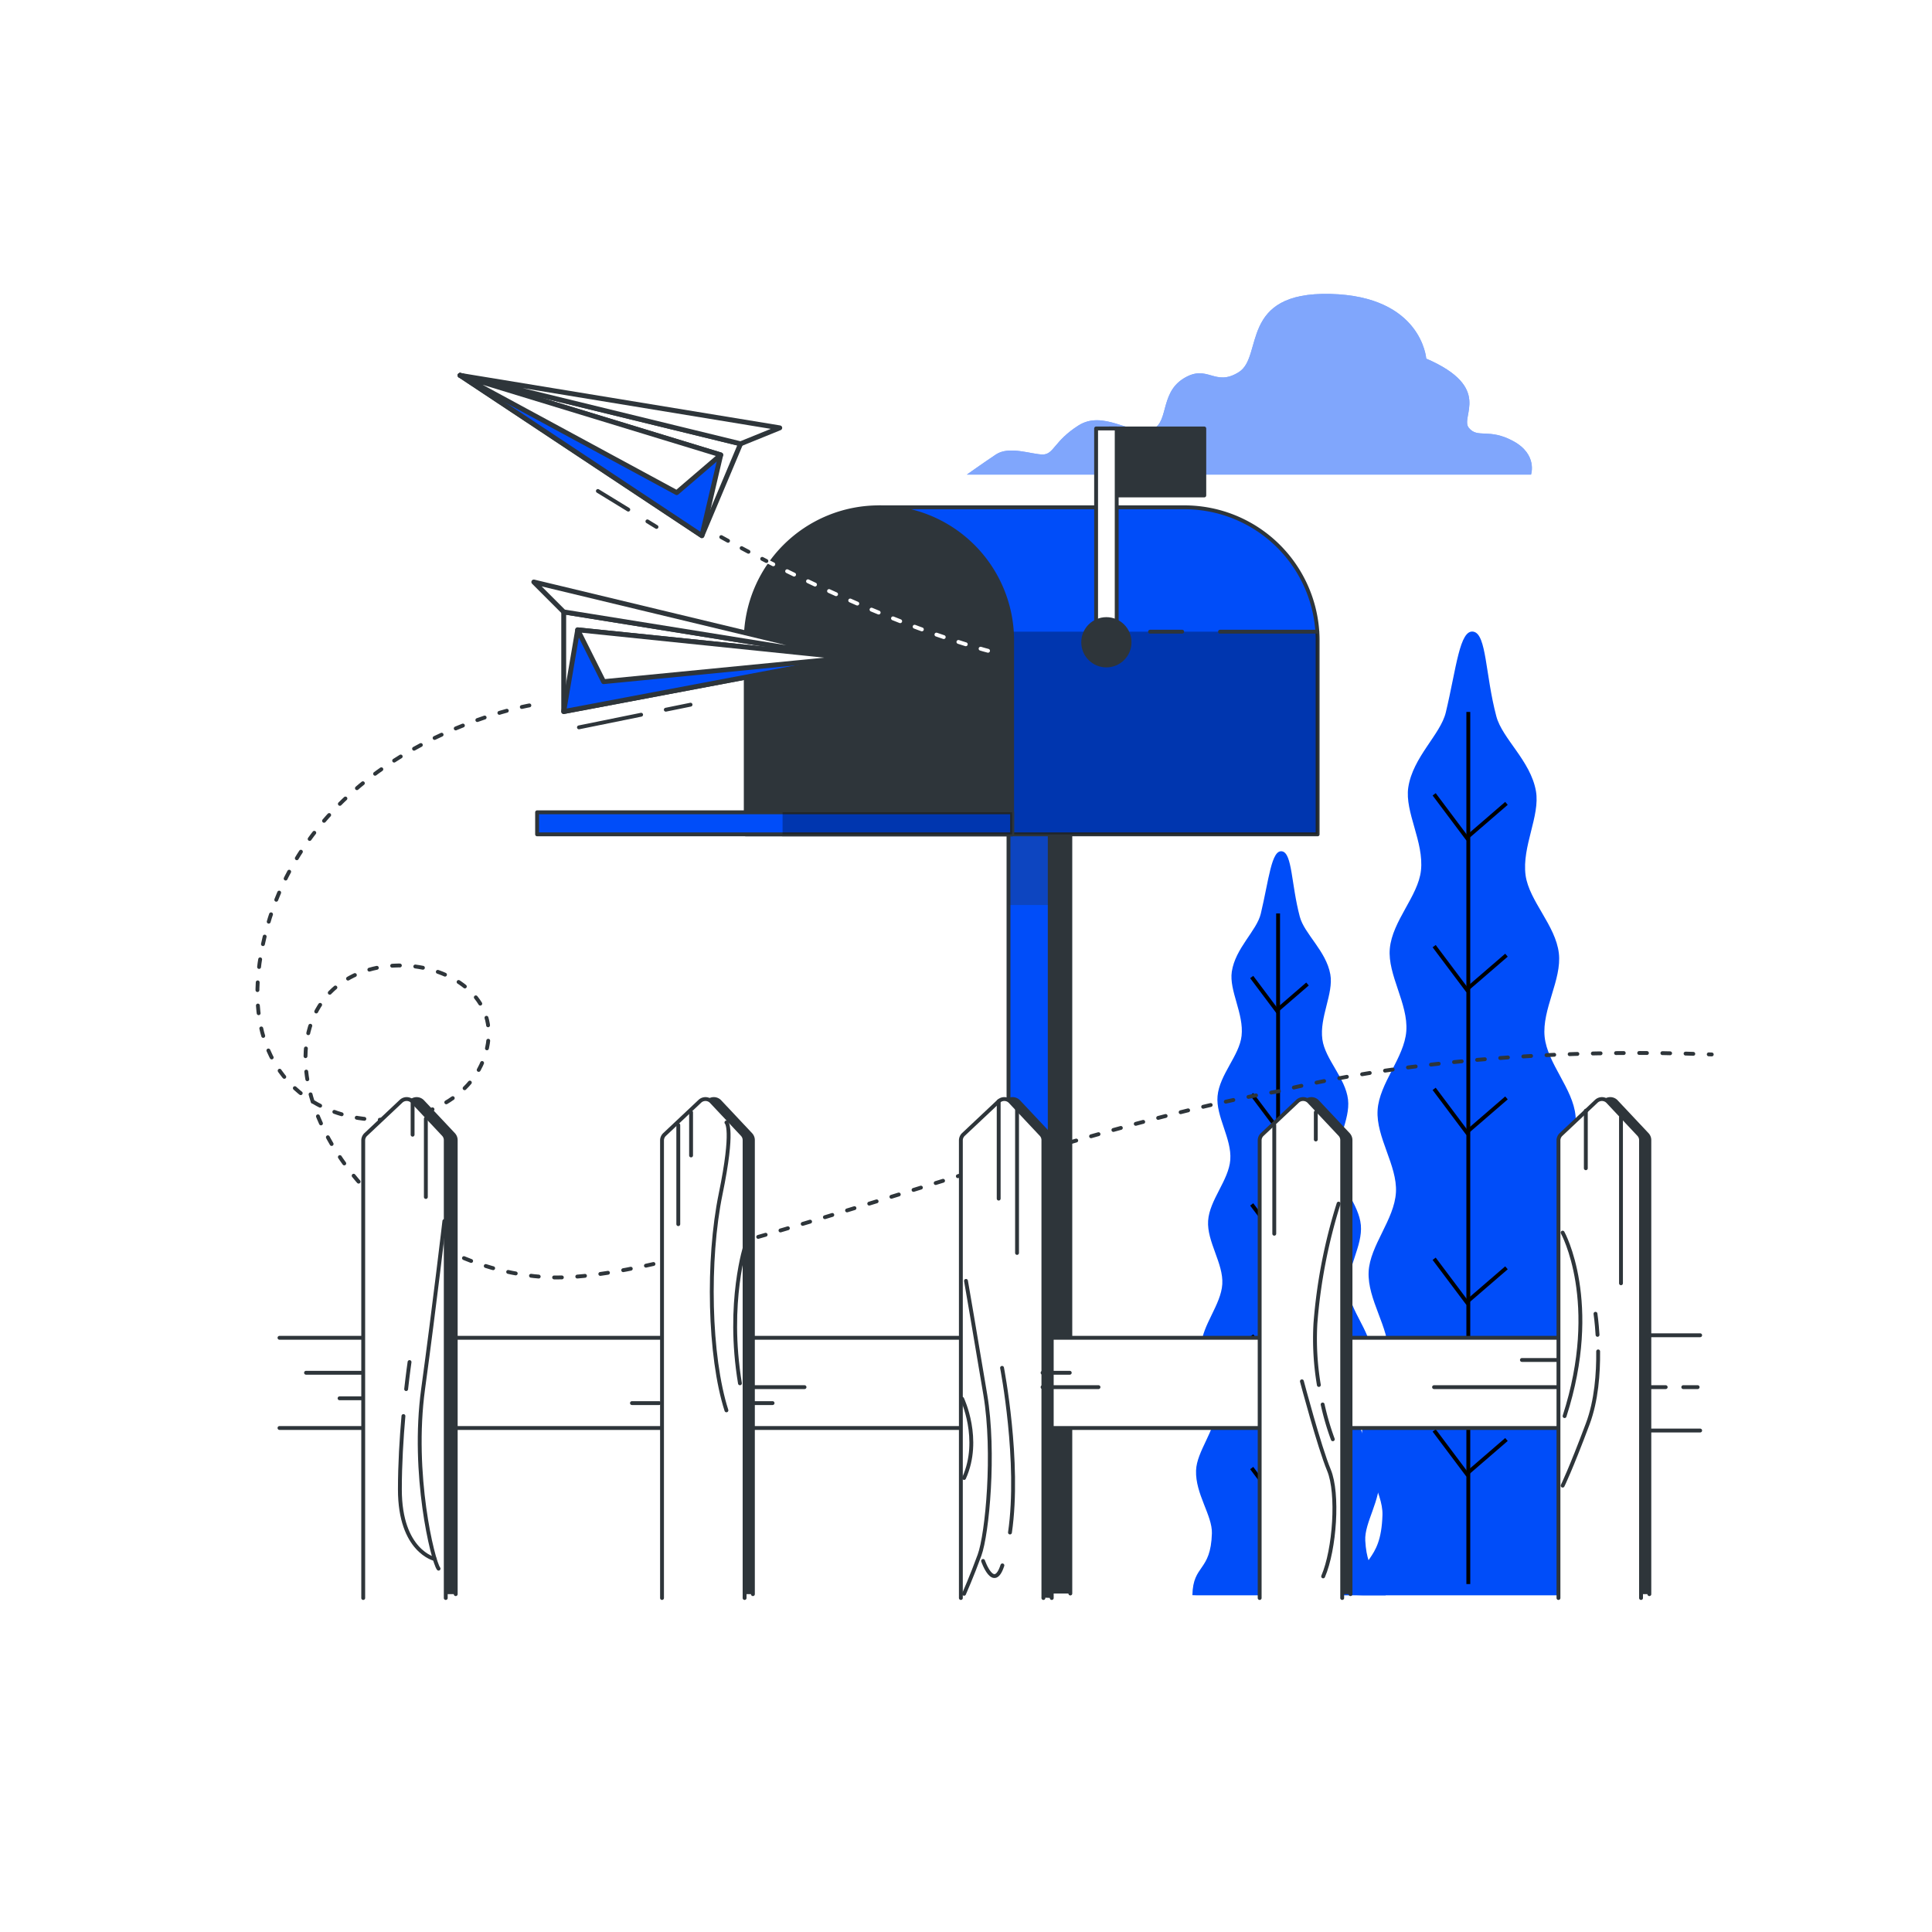 <svg class="animated" id="freepik_stories-mailbox" xmlns="http://www.w3.org/2000/svg" viewBox="0 0 500 500" version="1.1" xmlns:xlink="http://www.w3.org/1999/xlink" xmlns:svgjs="http://svgjs.com/svgjs">
    <style>svg#freepik_stories-mailbox:not(.animated) .animable {opacity: 0;}svg#freepik_stories-mailbox.animated #freepik--background-simple--inject-1--inject-209 {animation: 1s 1 forwards cubic-bezier(.36,-0.01,.5,1.38) zoomOut,1.5s Infinite  linear wind;animation-delay: 0s,1s;}svg#freepik_stories-mailbox.animated #freepik--Clouds--inject-1--inject-209 {animation: 1.5s Infinite  linear shake;animation-delay: 0s;}svg#freepik_stories-mailbox.animated #freepik--paper-planes--inject-1--inject-209 {animation: 1.5s Infinite  linear floating;animation-delay: 0s;}            @keyframes zoomOut {                0% {                    opacity: 0;                    transform: scale(1.5);                }                100% {                    opacity: 1;                    transform: scale(1);                }            }                    @keyframes wind {                0% {                    transform: rotate( 0deg );                }                25% {                    transform: rotate( 1deg );                }                75% {                    transform: rotate( -1deg );                }            }                    @keyframes shake {                10%, 90% {                    transform: translate3d(-1px, 0, 0);                  }                  20%, 80% {                    transform: translate3d(2px, 0, 0);                  }                  30%, 50%, 70% {                    transform: translate3d(-4px, 0, 0);                  }                  40%, 60% {                    transform: translate3d(4px, 0, 0);                  }            }                    @keyframes floating {                0% {                    opacity: 1;                    transform: translateY(0px);                }                50% {                    transform: translateY(-10px);                }                100% {                    opacity: 1;                    transform: translateY(0px);                }            }        .animator-hidden { display: none; }</style> <!--Mailbox-->
    <g id="freepik--background-simple--inject-1--inject-209" class="animable animator-active animator-hidden" style="transform-origin: 253.617px 229.743px;">
        <path d="M378,152.56c-15.56-8.52-31.77-11.94-49.46-9.75-21.79,2.69-39,5.86-59.85-2.26-17.53-6.82-33.54-17-50.26-25.44-34.2-17.35-68.15-22.72-93.79,11.5-13.64,18.21-24,39.12-31.15,61.18-11.56,35.59-21.06,75-15.85,112.17,6.59,47.12,47,69.24,95.34,52.17,19.55-6.9,38.42-17,59.27-19.89,43.63-6.06,79.59,34,131.91,24.26C454.34,339.74,447.68,190.71,378,152.56Z" style="fill: #004DF9; transform-origin: 253.617px 229.743px;" id="eld16oqqmsqvb" class="animable"></path>
        <g id="elvty7p9znt7">
            <path d="M378,152.56c-15.56-8.52-31.77-11.94-49.46-9.75-21.79,2.69-39,5.86-59.85-2.26-17.53-6.82-33.54-17-50.26-25.44-34.2-17.35-68.15-22.72-93.79,11.5-13.64,18.21-24,39.12-31.15,61.18-11.56,35.59-21.06,75-15.85,112.17,6.59,47.12,47,69.24,95.34,52.17,19.55-6.9,38.42-17,59.27-19.89,43.63-6.06,79.59,34,131.91,24.26C454.34,339.74,447.68,190.71,378,152.56Z" style="fill: rgb(255, 255, 255); opacity: 0.7; transform-origin: 253.617px 229.743px;" class="animable" id="el6xv1gt46hwt"></path>
        </g>
    </g>
    <g id="freepik--Clouds--inject-1--inject-209" class="animable" style="transform-origin: 261.593px 163.018px;">
        <path d="M391.65,114.17c-6.35-3.47-9.23-.58-11.54-3.47s6.35-10.39-11-17.89c0,0-1.15-16.16-24.82-16.74S327,92.23,320.65,96.27,312.57,94,306.22,98s-3.46,12.12-8.65,13.27-12.13-5.19-18.48-1.15-6.35,7.5-9.23,7.5-8.66-2.31-12.12,0-7.51,5.2-7.51,5.2h146S398,117.63,391.65,114.17Z" style="fill: #004DF9; transform-origin: 323.343px 99.438px;" id="elardaf1lw8np" class="animable"></path>
        <g id="eltf4jus8lubl">
            <path d="M391.65,114.17c-6.35-3.47-9.23-.58-11.54-3.47s6.35-10.39-11-17.89c0,0-1.15-16.16-24.82-16.74S327,92.23,320.65,96.27,312.57,94,306.22,98s-3.46,12.12-8.65,13.27-12.13-5.19-18.48-1.15-6.35,7.5-9.23,7.5-8.66-2.31-12.12,0-7.51,5.2-7.51,5.2h146S398,117.63,391.65,114.17Z" style="fill: rgb(255, 255, 255); opacity: 0.5; transform-origin: 323.343px 99.438px;" class="animable" id="elcdpg4zjvx9v"></path>
        </g>
        <path d="M226.08,243.9c-4.46-2.43-6.49-.41-8.11-2.43s4.46-7.3-7.7-12.57c0,0-.81-11.35-17.44-11.76s-12.16,11.35-16.62,14.19-5.67-1.62-10.13,1.22-2.44,8.51-6.08,9.32-8.52-3.65-13-.81-4.46,5.27-6.48,5.27-6.09-1.62-8.52,0-5.27,3.65-5.27,3.65H229.32S230.54,246.33,226.08,243.9Z" style="fill: rgb(255, 255, 255); transform-origin: 178.101px 233.555px;" id="elmxun0ogks3h" class="animable"></path>
        <g id="ellefg52vt6yj">
            <path d="M226.08,243.9c-4.46-2.43-6.49-.41-8.11-2.43s4.46-7.3-7.7-12.57c0,0-.81-11.35-17.44-11.76s-12.16,11.35-16.62,14.19-5.67-1.62-10.13,1.22-2.44,8.51-6.08,9.32-8.52-3.65-13-.81-4.46,5.27-6.48,5.27-6.09-1.62-8.52,0-5.27,3.65-5.27,3.65H229.32S230.54,246.33,226.08,243.9Z" style="fill: rgb(255, 255, 255); opacity: 0.5; transform-origin: 178.101px 233.555px;" class="animable" id="elxic8nai2dgj"></path>
        </g>
    </g>
    <g id="freepik--Plants--inject-1--inject-209" class="animable" style="transform-origin: 362.33px 288.157px;">
        <path d="M352.87,412.87h63.2c-1.21-7.73-6.18-6.37-6.84-18.35-.33-6,5.26-13.5,4.77-21.42-.4-6.53-6.83-13.22-7.33-20.69-.45-6.74,5-14.22,4.51-21.48-.51-6.86-7-13.45-7.61-20.59-.56-7,4.82-14.51,4.18-21.55s-7.27-13.51-8-20.45c-.73-7.13,4.48-14.81,3.68-21.63-.84-7.25-7.68-13.51-8.61-20.19-1-7.43,3.81-15.37,2.68-21.79-1.39-7.86-8.71-13.55-10.25-19.35-2.87-10.81-2.51-21.22-5.9-21.9-3.61-.72-4.44,9.49-7.18,20.9-1.38,5.73-8.53,11.54-9.71,19.41-.95,6.37,4.11,14.12,3.28,21.52-.74,6.63-7.41,13-8.06,20.21-.61,6.78,4.8,14.25,4.27,21.34-.52,6.89-7,13.46-7.43,20.46s5.13,14.32,4.75,21.23c-.39,7.08-6.74,13.77-7.07,20.58-.34,7.21,5.35,14.48,5.07,21.16-.31,7.41-6.57,14.19-6.8,20.67-.28,7.86,5.49,15.11,5.31,21.1-.38,13-6.33,10.29-6.54,20.75Z" style="fill: #004DF9; transform-origin: 383.655px 288.157px;" id="eldij2g17wsq7" class="animable"></path>
        <line x1="380" y1="184.25" x2="380" y2="409.95" style="fill: none; stroke: rgb(0, 0, 0); stroke-miterlimit: 10; transform-origin: 380px 297.1px;" id="elnvx0113udmi" class="animable"></line>
        <polyline points="389.87 207.91 379.58 216.8 371.16 205.57" style="fill: none; stroke: rgb(0, 0, 0); stroke-miterlimit: 10; transform-origin: 380.515px 211.185px;" id="elezlyho1dw4t" class="animable"></polyline>
        <polyline points="389.87 247.2 379.58 256.08 371.16 244.86" style="fill: none; stroke: rgb(0, 0, 0); stroke-miterlimit: 10; transform-origin: 380.515px 250.47px;" id="elj3lcq7iwlg9" class="animable"></polyline>
        <polyline points="389.87 284.14 379.58 293.03 371.16 281.8" style="fill: none; stroke: rgb(0, 0, 0); stroke-miterlimit: 10; transform-origin: 380.515px 287.415px;" id="el4qq1b78xa5n" class="animable"></polyline>
        <polyline points="389.87 328.11 379.58 336.99 371.16 325.77" style="fill: none; stroke: rgb(0, 0, 0); stroke-miterlimit: 10; transform-origin: 380.515px 331.38px;" id="els6i6teztzf" class="animable"></polyline>
        <polyline points="389.87 372.54 379.58 381.42 371.16 370.2" style="fill: none; stroke: rgb(0, 0, 0); stroke-miterlimit: 10; transform-origin: 380.515px 375.81px;" id="eleb2uey8qpcj" class="animable"></polyline>
        <path d="M309.82,412.87h48.79c-.94-6-4.77-4.92-5.28-14.16-.26-4.66,4.05-10.42,3.68-16.54-.31-5-5.27-10.21-5.66-16-.35-5.2,3.89-11,3.48-16.58-.39-5.3-5.42-10.38-5.87-15.89s3.72-11.21,3.23-16.64-5.62-10.43-6.16-15.78c-.56-5.51,3.46-11.43,2.84-16.71-.65-5.59-5.93-10.42-6.64-15.57-.8-5.74,2.94-11.87,2.06-16.82-1.07-6.07-6.72-10.47-7.9-14.94-2.22-8.34-1.94-16.39-4.56-16.91-2.79-.56-3.43,7.32-5.54,16.14-1.06,4.42-6.59,8.91-7.5,15-.73,4.92,3.17,10.9,2.53,16.61-.57,5.12-5.71,10-6.22,15.6-.47,5.23,3.71,11,3.3,16.47-.4,5.32-5.39,10.39-5.74,15.79s4,11.06,3.67,16.39-5.2,10.63-5.45,15.89c-.27,5.56,4.12,11.17,3.91,16.33-.24,5.72-5.07,11-5.25,16-.22,6.06,4.24,11.67,4.1,16.28-.3,10-4.89,7.95-5.05,16Z" style="fill: #004DF9; transform-origin: 333.6px 316.586px;" id="elhu5y1aiito5" class="animable"></path>
        <line x1="330.77" y1="236.4" x2="330.77" y2="410.62" style="fill: none; stroke: rgb(0, 0, 0); stroke-miterlimit: 10; transform-origin: 330.77px 323.51px;" id="elrs3d1emkndj" class="animable"></line>
        <polyline points="338.38 254.66 330.44 261.52 323.94 252.85" style="fill: none; stroke: rgb(0, 0, 0); stroke-miterlimit: 10; transform-origin: 331.16px 257.185px;" id="elj9x5rhgka8q" class="animable"></polyline>
        <polyline points="338.38 284.98 330.44 291.84 323.94 283.18" style="fill: none; stroke: rgb(0, 0, 0); stroke-miterlimit: 10; transform-origin: 331.16px 287.51px;" id="elmdzmwj68ho" class="animable"></polyline>
        <polyline points="338.38 313.5 330.44 320.36 323.94 311.7" style="fill: none; stroke: rgb(0, 0, 0); stroke-miterlimit: 10; transform-origin: 331.16px 316.03px;" id="el4dpbbqtwbw7" class="animable"></polyline>
        <polyline points="338.38 347.44 330.44 354.3 323.94 345.63" style="fill: none; stroke: rgb(0, 0, 0); stroke-miterlimit: 10; transform-origin: 331.16px 349.965px;" id="els79u3z593w9" class="animable"></polyline>
        <polyline points="338.38 381.74 330.44 388.59 323.94 379.93" style="fill: none; stroke: rgb(0, 0, 0); stroke-miterlimit: 10; transform-origin: 331.16px 384.26px;" id="elrw9xzqwidop" class="animable"></polyline>
    </g>
    <g id="freepik--Mailbox--inject-1--inject-209" class="animable" style="transform-origin: 240px 261.645px;">
        <polyline points="266.33 412.4 266.33 210.22 277 210.22 277 412.4" style="fill: rgb(46, 53, 58); stroke: rgb(46, 53, 58); stroke-linecap: round; stroke-linejoin: round; transform-origin: 271.665px 311.31px;" id="el5i84s9hnwlh" class="animable"></polyline>
        <polyline points="261 412.4 261 210.22 271.67 210.22 271.67 412.4" style="fill: #004DF9; stroke: rgb(46, 53, 58); stroke-linecap: round; stroke-linejoin: round; transform-origin: 266.335px 311.31px;" id="elcdkj1pgur8" class="animable"></polyline>
        <g id="elcgut4wi5ssm">
            <rect x="261" y="210.22" width="10.67" height="24" style="fill: rgb(46, 53, 58); opacity: 0.3; mix-blend-mode: multiply; transform-origin: 266.335px 222.22px;" class="animable" id="el3kcm5eqhqsr"></rect>
        </g>
        <path d="M306.53,131.29H227.47l34.46,84.64H341V165.75A34.46,34.46,0,0,0,306.53,131.29Z" style="fill: #004DF9; stroke: rgb(46, 53, 58); stroke-linecap: round; stroke-linejoin: round; transform-origin: 284.235px 173.61px;" id="elxk0drpb6o9s" class="animable"></path>
        <g id="elcsjqkxnc0m">
            <path d="M255.9,201.11l6,14.82H341V165.75c0-.76,0-1.52-.08-2.27h-85Z" style="opacity: 0.3; mix-blend-mode: multiply; transform-origin: 298.45px 189.705px;" class="animable" id="el2y4tpth828t"></path>
        </g>
        <line x1="305.95" y1="163.48" x2="297.63" y2="163.48" style="fill: none; stroke: rgb(46, 53, 58); stroke-linecap: round; stroke-linejoin: round; transform-origin: 301.79px 163.48px;" id="el37a5u6mn391" class="animable"></line>
        <line x1="340.92" y1="163.48" x2="315.74" y2="163.48" style="fill: none; stroke: rgb(46, 53, 58); stroke-linecap: round; stroke-linejoin: round; transform-origin: 328.33px 163.48px;" id="eln8b61gg2tei" class="animable"></line>
        <path d="M227.47,131.29h0a34.47,34.47,0,0,1,34.47,34.47v50.18a0,0,0,0,1,0,0H193a0,0,0,0,1,0,0V165.75A34.47,34.47,0,0,1,227.47,131.29Z" style="fill: rgb(46, 53, 58); stroke: rgb(46, 53, 58); stroke-linecap: round; stroke-linejoin: round; transform-origin: 227.47px 173.615px;" id="elju5fxzpcua" class="animable"></path>
        <rect x="202.53" y="210.22" width="59.4" height="5.71" style="fill: #004DF9; stroke: rgb(46, 53, 58); stroke-linecap: round; stroke-linejoin: round; transform-origin: 232.23px 213.075px;" id="elfwi1ie4rfgh" class="animable"></rect>
        <rect x="139" y="210.22" width="122.93" height="5.71" style="fill: #004DF9; stroke: rgb(46, 53, 58); stroke-linecap: round; stroke-linejoin: round; transform-origin: 200.465px 213.075px;" id="elhzeftslhrxj" class="animable"></rect>
        <g id="elcedtk5n0iv9">
            <rect x="202.53" y="210.22" width="59.4" height="5.71" style="opacity: 0.3; transform-origin: 232.23px 213.075px;" class="animable" id="eljzh7r1fidb"></rect>
        </g>
        <rect x="287" y="110.89" width="24.67" height="17.33" style="fill: rgb(46, 53, 58); stroke: rgb(46, 53, 58); stroke-linecap: round; stroke-linejoin: round; transform-origin: 299.335px 119.555px;" id="elo0m4catdt4i" class="animable"></rect>
        <rect x="283.67" y="110.89" width="5.33" height="54" style="fill: rgb(255, 255, 255); stroke: rgb(46, 53, 58); stroke-linecap: round; stroke-linejoin: round; transform-origin: 286.335px 137.89px;" id="el8gtsjbkewd2" class="animable"></rect>
        <circle cx="286.33" cy="166.22" r="6" style="fill: rgb(46, 53, 58); stroke: rgb(46, 53, 58); stroke-linecap: round; stroke-linejoin: round; transform-origin: 286.33px 166.22px;" id="el954t9tk8ocd" class="animable"></circle>
    </g>
    <g id="freepik--paper-planes--inject-1--inject-209" class="animable" style="transform-origin: 254.809px 213.875px;">
        <path d="M198.34,145.15c13.92,7.07,38.12,18.4,60.44,24.1" style="fill: none; stroke: rgb(255, 255, 255); stroke-linecap: round; stroke-linejoin: round; stroke-dasharray: 2, 4; transform-origin: 228.56px 157.2px;" id="el6tmrpigb6ym" class="animable"></path>
        <path d="M186.66,139s4.46,2.52,11.68,6.19" style="fill: none; stroke: rgb(46, 53, 58); stroke-linecap: round; stroke-linejoin: round; stroke-dasharray: 2, 4; transform-origin: 192.5px 142.095px;" id="el55k7pgb0t8v" class="animable"></path>
        <polygon points="181.65 138.63 191.66 114.85 119.07 97.14 181.65 138.63" style="fill: rgb(255, 255, 255); stroke: rgb(46, 53, 58); stroke-linecap: round; stroke-linejoin: round; stroke-width: 1.263px; transform-origin: 155.365px 117.885px;" id="eltvnvvm235m" class="animable"></polygon>
        <polygon points="186.53 117.73 181.65 138.63 119.07 97.14 186.53 117.73" style="fill: #004DF9; stroke: rgb(46, 53, 58); stroke-linecap: round; stroke-linejoin: round; stroke-width: 1.263px; transform-origin: 152.8px 117.885px;" id="elmqqh15vvej" class="animable"></polygon>
        <polygon points="186.53 117.73 175.14 127.49 119.07 97.14 186.53 117.73" style="fill: rgb(255, 255, 255); stroke: rgb(46, 53, 58); stroke-linecap: round; stroke-linejoin: round; stroke-width: 1.263px; transform-origin: 152.8px 112.315px;" id="elfdj1xfj5m8a" class="animable"></polygon>
        <polygon points="191.66 114.85 201.8 110.73 119.07 97.14 191.66 114.85" style="fill: rgb(255, 255, 255); stroke: rgb(46, 53, 58); stroke-linecap: round; stroke-linejoin: round; stroke-width: 1.263px; transform-origin: 160.435px 105.995px;" id="elbn4pdmwq9n" class="animable"></polygon>
        <line x1="167.55" y1="134.93" x2="169.9" y2="136.37" style="fill: none; stroke: rgb(46, 53, 58); stroke-linecap: round; stroke-linejoin: round; transform-origin: 168.725px 135.65px;" id="elbymgc6a4dt" class="animable"></line>
        <line x1="154.73" y1="127.07" x2="162.6" y2="131.89" style="fill: none; stroke: rgb(46, 53, 58); stroke-linecap: round; stroke-linejoin: round; transform-origin: 158.665px 129.48px;" id="elyb40l6n60i" class="animable"></line>
        <polygon points="145.89 184.15 145.89 158.36 219.67 170.22 145.89 184.15" style="fill: rgb(255, 255, 255); stroke: rgb(46, 53, 58); stroke-linecap: round; stroke-linejoin: round; stroke-width: 1.263px; transform-origin: 182.78px 171.255px;" id="eluocxrr7msv" class="animable"></polygon>
        <polygon points="149.5 163 145.89 184.15 219.67 170.22 149.5 163" style="fill: #004DF9; stroke: rgb(46, 53, 58); stroke-linecap: round; stroke-linejoin: round; stroke-width: 1.263px; transform-origin: 182.78px 173.575px;" id="elxo6168f7hyl" class="animable"></polygon>
        <polygon points="149.5 163 156.21 176.41 219.67 170.22 149.5 163" style="fill: rgb(255, 255, 255); stroke: rgb(46, 53, 58); stroke-linecap: round; stroke-linejoin: round; stroke-width: 1.263px; transform-origin: 184.585px 169.705px;" id="els7tbnkodiqd" class="animable"></polygon>
        <polygon points="145.89 158.36 138.15 150.62 219.67 170.22 145.89 158.36" style="fill: rgb(255, 255, 255); stroke: rgb(46, 53, 58); stroke-linecap: round; stroke-linejoin: round; stroke-width: 1.263px; transform-origin: 178.91px 160.42px;" id="elpukf5d7v41" class="animable"></polygon>
        <line x1="172.31" y1="183.67" x2="178.71" y2="182.37" style="fill: none; stroke: rgb(46, 53, 58); stroke-linecap: round; stroke-linejoin: round; transform-origin: 175.51px 183.02px;" id="elgzwin4iqld" class="animable"></line>
        <line x1="149.83" y1="188.24" x2="165.92" y2="184.97" style="fill: none; stroke: rgb(46, 53, 58); stroke-linecap: round; stroke-linejoin: round; transform-origin: 157.875px 186.605px;" id="elaayjchebpnl" class="animable"></line>
        <path d="M137,182.56s-58,10-69,62,47,55,57,30-34-35-44-11,20,65,61,67c34.07,1.66,129.59-38.11,189-48.16,0,0,44-12.18,112-9.51" style="fill: none; stroke: rgb(46, 53, 58); stroke-linecap: round; stroke-linejoin: round; stroke-dasharray: 2, 4; transform-origin: 254.809px 256.585px;" id="elthsbthn44go" class="animable"></path>
    </g>
    <g id="freepik--Fence--inject-1--inject-209" class="animable" style="transform-origin: 256.165px 348.996px;">
        <line x1="423.33" y1="345.56" x2="440" y2="345.56" style="fill: rgb(255, 255, 255); stroke: rgb(46, 53, 58); stroke-linecap: round; stroke-linejoin: round; transform-origin: 431.665px 345.56px;" id="elwr6bisgrffo" class="animable"></line>
        <line x1="423.33" y1="370.22" x2="440" y2="370.22" style="fill: rgb(255, 255, 255); stroke: rgb(46, 53, 58); stroke-linecap: round; stroke-linejoin: round; transform-origin: 431.665px 370.22px;" id="elhejghfbndbn" class="animable"></line>
        <polyline points="72.33 369.56 421.33 369.56 421.33 346.22 72.33 346.22" style="fill: rgb(255, 255, 255); stroke: rgb(46, 53, 58); stroke-linecap: round; stroke-linejoin: round; transform-origin: 246.83px 357.89px;" id="el7dcytciiv4e" class="animable"></polyline>
        <path d="M96.59,412.56V295.14a2.13,2.13,0,0,1,.66-1.54l9.12-8.59a2.13,2.13,0,0,1,3,.09l8,8.51a2.17,2.17,0,0,1,.57,1.45v117.5" style="fill: rgb(46, 53, 58); stroke: rgb(46, 53, 58); stroke-linecap: round; stroke-linejoin: round; transform-origin: 107.265px 348.498px;" id="eljep39cgnk9b" class="animable"></path>
        <path d="M94,413.56V295.14a2.1,2.1,0,0,1,.67-1.54l9.12-8.59a2.12,2.12,0,0,1,3,.09l8,8.51a2.12,2.12,0,0,1,.57,1.45v118.5" style="fill: rgb(255, 255, 255); stroke: rgb(46, 53, 58); stroke-linecap: round; stroke-linejoin: round; transform-origin: 104.68px 348.996px;" id="eljx7tf0knchg" class="animable"></path>
        <path d="M173.49,412.56V295.14a2.13,2.13,0,0,1,.66-1.54l9.13-8.59a2.12,2.12,0,0,1,3,.09l8,8.51a2.12,2.12,0,0,1,.57,1.45v117.5" style="fill: rgb(46, 53, 58); stroke: rgb(46, 53, 58); stroke-linecap: round; stroke-linejoin: round; transform-origin: 184.17px 348.496px;" id="elpi0v8p9ysm" class="animable"></path>
        <path d="M171.33,413.56V295.14a2.1,2.1,0,0,1,.67-1.54l9.12-8.59a2.13,2.13,0,0,1,3,.09l8,8.51a2.13,2.13,0,0,1,.58,1.45v118.5" style="fill: rgb(255, 255, 255); stroke: rgb(46, 53, 58); stroke-linecap: round; stroke-linejoin: round; transform-origin: 182.015px 348.998px;" id="elfeaui67k0p" class="animable"></path>
        <path d="M250.82,412.56V295.14a2.1,2.1,0,0,1,.67-1.54l9.12-8.59a2.13,2.13,0,0,1,3,.09l8,8.51a2.13,2.13,0,0,1,.58,1.45v118.5" style="fill: rgb(46, 53, 58); stroke: rgb(46, 53, 58); stroke-linecap: round; stroke-linejoin: round; transform-origin: 261.505px 348.998px;" id="elu9dzegqca6" class="animable"></path>
        <path d="M248.67,413.56V295.14a2.13,2.13,0,0,1,.66-1.54l9.13-8.59a2.12,2.12,0,0,1,3,.09l8,8.51a2.12,2.12,0,0,1,.57,1.45v118.5" style="fill: rgb(255, 255, 255); stroke: rgb(46, 53, 58); stroke-linecap: round; stroke-linejoin: round; transform-origin: 259.35px 348.996px;" id="elv0bp8sn2ty" class="animable"></path>
        <path d="M328.16,412.56V295.14a2.13,2.13,0,0,1,.66-1.54l9.12-8.59a2.13,2.13,0,0,1,3,.09l8,8.51a2.17,2.17,0,0,1,.57,1.45v117.5" style="fill: rgb(46, 53, 58); stroke: rgb(46, 53, 58); stroke-linecap: round; stroke-linejoin: round; transform-origin: 338.835px 348.498px;" id="el29dmrwjyaou" class="animable"></path>
        <path d="M326,413.56V295.14a2.1,2.1,0,0,1,.67-1.54l9.12-8.59a2.12,2.12,0,0,1,3,.09l8,8.51a2.12,2.12,0,0,1,.57,1.45v118.5" style="fill: rgb(255, 255, 255); stroke: rgb(46, 53, 58); stroke-linecap: round; stroke-linejoin: round; transform-origin: 336.68px 348.996px;" id="el15hulxm5t7f" class="animable"></path>
        <path d="M405.49,412.56V295.14a2.13,2.13,0,0,1,.66-1.54l9.13-8.59a2.12,2.12,0,0,1,3,.09l8,8.51a2.12,2.12,0,0,1,.57,1.45v117.5" style="fill: rgb(46, 53, 58); stroke: rgb(46, 53, 58); stroke-linecap: round; stroke-linejoin: round; transform-origin: 416.17px 348.496px;" id="elz5y8uqbdsab" class="animable"></path>
        <path d="M403.33,413.56V295.14a2.1,2.1,0,0,1,.67-1.54l9.12-8.59a2.13,2.13,0,0,1,3,.09l8,8.51a2.13,2.13,0,0,1,.58,1.45v118.5" style="fill: rgb(255, 255, 255); stroke: rgb(46, 53, 58); stroke-linecap: round; stroke-linejoin: round; transform-origin: 414.015px 348.998px;" id="el9pf3p6l0bqq" class="animable"></path>
        <line x1="106.78" y1="285.1" x2="106.78" y2="293.66" style="fill: none; stroke: rgb(46, 53, 58); stroke-linecap: round; stroke-linejoin: round; transform-origin: 106.78px 289.38px;" id="elq6gzfwoc4n" class="animable"></line>
        <line x1="110.21" y1="289.52" x2="110.21" y2="309.78" style="fill: none; stroke: rgb(46, 53, 58); stroke-linecap: round; stroke-linejoin: round; transform-origin: 110.21px 299.65px;" id="eli8j15yeq42q" class="animable"></line>
        <line x1="175.54" y1="291.18" x2="175.54" y2="316.81" style="fill: none; stroke: rgb(46, 53, 58); stroke-linecap: round; stroke-linejoin: round; transform-origin: 175.54px 303.995px;" id="elwtlqy5zaqpl" class="animable"></line>
        <line x1="178.85" y1="287.87" x2="178.85" y2="299.03" style="fill: none; stroke: rgb(46, 53, 58); stroke-linecap: round; stroke-linejoin: round; transform-origin: 178.85px 293.45px;" id="elok9i3wxq70c" class="animable"></line>
        <line x1="258.46" y1="285.01" x2="258.46" y2="310.2" style="fill: none; stroke: rgb(46, 53, 58); stroke-linecap: round; stroke-linejoin: round; transform-origin: 258.46px 297.605px;" id="elr6wlzzioiki" class="animable"></line>
        <line x1="263.21" y1="287.04" x2="263.21" y2="324.26" style="fill: none; stroke: rgb(46, 53, 58); stroke-linecap: round; stroke-linejoin: round; transform-origin: 263.21px 305.65px;" id="eludllhmq8erl" class="animable"></line>
        <line x1="329.78" y1="291.18" x2="329.78" y2="319.29" style="fill: none; stroke: rgb(46, 53, 58); stroke-linecap: round; stroke-linejoin: round; transform-origin: 329.78px 305.235px;" id="elt12k6f1n14i" class="animable"></line>
        <line x1="340.53" y1="287.87" x2="340.53" y2="294.9" style="fill: none; stroke: rgb(46, 53, 58); stroke-linecap: round; stroke-linejoin: round; transform-origin: 340.53px 291.385px;" id="elgcg7mqa10t" class="animable"></line>
        <line x1="410.41" y1="287.45" x2="410.41" y2="302.34" style="fill: none; stroke: rgb(46, 53, 58); stroke-linecap: round; stroke-linejoin: round; transform-origin: 410.41px 294.895px;" id="elbtxnl58g2zo" class="animable"></line>
        <line x1="419.51" y1="289.11" x2="419.51" y2="332.11" style="fill: none; stroke: rgb(46, 53, 58); stroke-linecap: round; stroke-linejoin: round; transform-origin: 419.51px 310.61px;" id="elpebaleb0y7d" class="animable"></line>
        <line x1="402.97" y1="351.96" x2="393.87" y2="351.96" style="fill: none; stroke: rgb(46, 53, 58); stroke-linecap: round; stroke-linejoin: round; transform-origin: 398.42px 351.96px;" id="el8uvx3kpxgj7" class="animable"></line>
        <line x1="402.97" y1="358.99" x2="371.13" y2="358.99" style="fill: none; stroke: rgb(46, 53, 58); stroke-linecap: round; stroke-linejoin: round; transform-origin: 387.05px 358.99px;" id="el7quvd14k21c" class="animable"></line>
        <line x1="284.29" y1="358.99" x2="269.82" y2="358.99" style="fill: none; stroke: rgb(46, 53, 58); stroke-linecap: round; stroke-linejoin: round; transform-origin: 277.055px 358.99px;" id="elrlce5rt5fyd" class="animable"></line>
        <line x1="208.21" y1="358.99" x2="193.74" y2="358.99" style="fill: none; stroke: rgb(46, 53, 58); stroke-linecap: round; stroke-linejoin: round; transform-origin: 200.975px 358.99px;" id="ellpm9zvoz0x" class="animable"></line>
        <line x1="93.67" y1="355.27" x2="79.2" y2="355.27" style="fill: none; stroke: rgb(46, 53, 58); stroke-linecap: round; stroke-linejoin: round; transform-origin: 86.435px 355.27px;" id="elim5yyycuo6c" class="animable"></line>
        <line x1="93.67" y1="361.88" x2="87.88" y2="361.88" style="fill: none; stroke: rgb(46, 53, 58); stroke-linecap: round; stroke-linejoin: round; transform-origin: 90.775px 361.88px;" id="elo1dvp78qqm8" class="animable"></line>
        <line x1="276.85" y1="355.27" x2="269.82" y2="355.27" style="fill: none; stroke: rgb(46, 53, 58); stroke-linecap: round; stroke-linejoin: round; transform-origin: 273.335px 355.27px;" id="elsfeyqfuymr" class="animable"></line>
        <line x1="199.94" y1="363.12" x2="192.91" y2="363.12" style="fill: none; stroke: rgb(46, 53, 58); stroke-linecap: round; stroke-linejoin: round; transform-origin: 196.425px 363.12px;" id="el8cgag94rxko" class="animable"></line>
        <line x1="170.58" y1="363.12" x2="163.55" y2="363.12" style="fill: none; stroke: rgb(46, 53, 58); stroke-linecap: round; stroke-linejoin: round; transform-origin: 167.065px 363.12px;" id="elz0xojvckmm" class="animable"></line>
        <line x1="431.08" y1="358.99" x2="424.88" y2="358.99" style="fill: none; stroke: rgb(46, 53, 58); stroke-linecap: round; stroke-linejoin: round; transform-origin: 427.98px 358.99px;" id="elq6z0nwb6s" class="animable"></line>
        <line x1="439.35" y1="358.99" x2="435.63" y2="358.99" style="fill: none; stroke: rgb(46, 53, 58); stroke-linecap: round; stroke-linejoin: round; transform-origin: 437.49px 358.99px;" id="elfrzrw4zg8lt" class="animable"></line>
        <path d="M115,316s-2.5,21.49-5.5,43.48,2.5,44.49,4,46.49" style="fill: none; stroke: rgb(46, 53, 58); stroke-linecap: round; stroke-linejoin: round; transform-origin: 111.809px 360.985px;" id="el15x0f8684pdj" class="animable"></path>
        <path d="M105.11,359.5c.48-4.29.88-7,.88-7" style="fill: none; stroke: rgb(46, 53, 58); stroke-linecap: round; stroke-linejoin: round; transform-origin: 105.55px 356px;" id="el8kjx2or49wn" class="animable"></path>
        <path d="M112.49,403.47s-9-2-9-18c0-6.57.42-13.3.92-19" style="fill: none; stroke: rgb(46, 53, 58); stroke-linecap: round; stroke-linejoin: round; transform-origin: 107.99px 384.97px;" id="elhiktsh4ddqv" class="animable"></path>
        <path d="M188,290.5s2,1.5-1.5,18.5-3,42,1.5,56" style="fill: none; stroke: rgb(46, 53, 58); stroke-linecap: round; stroke-linejoin: round; transform-origin: 186.386px 327.75px;" id="elk4u6h8fwhs" class="animable"></path>
        <path d="M193,322s-5,15-1.5,36" style="fill: none; stroke: rgb(46, 53, 58); stroke-linecap: round; stroke-linejoin: round; transform-origin: 191.628px 340px;" id="elxmcm850x15" class="animable"></path>
        <path d="M250,331.49s2.5,14.5,5,29.49.5,36-1.5,41.49-4,10-4,10" style="fill: none; stroke: rgb(46, 53, 58); stroke-linecap: round; stroke-linejoin: round; transform-origin: 252.833px 371.98px;" id="el5g47xb2laxf" class="animable"></path>
        <path d="M259.42,405.12c-2.23,6.84-5-1.15-5-1.15" style="fill: none; stroke: rgb(46, 53, 58); stroke-linecap: round; stroke-linejoin: round; transform-origin: 256.92px 405.929px;" id="ely8h4zonsg3l" class="animable"></path>
        <path d="M259.33,354s4.71,24.31,2.05,42.61" style="fill: none; stroke: rgb(46, 53, 58); stroke-linecap: round; stroke-linejoin: round; transform-origin: 260.762px 375.305px;" id="eljbgdfs4gc2" class="animable"></path>
        <path d="M249,362s5,10.5.5,20.5" style="fill: none; stroke: rgb(46, 53, 58); stroke-linecap: round; stroke-linejoin: round; transform-origin: 250.189px 372.25px;" id="elu2dgvh8eh3" class="animable"></path>
        <path d="M342.3,363.48a68.23,68.23,0,0,0,2.63,9" style="fill: none; stroke: rgb(46, 53, 58); stroke-linecap: round; stroke-linejoin: round; transform-origin: 343.615px 367.98px;" id="elwiolkfodnic" class="animable"></path>
        <path d="M346.43,311.5a138.77,138.77,0,0,0-6,31,71.49,71.49,0,0,0,.89,15.93" style="fill: none; stroke: rgb(46, 53, 58); stroke-linecap: round; stroke-linejoin: round; transform-origin: 343.374px 334.965px;" id="el9wl4bnuslwe" class="animable"></path>
        <path d="M336.93,357.48s4.5,17,7,23,1.5,20.49-1.5,27.49" style="fill: none; stroke: rgb(46, 53, 58); stroke-linecap: round; stroke-linejoin: round; transform-origin: 341.138px 382.725px;" id="el0d2h13yhmypn" class="animable"></path>
        <path d="M404.41,319s10,18,.5,47.49" style="fill: none; stroke: rgb(46, 53, 58); stroke-linecap: round; stroke-linejoin: round; transform-origin: 406.708px 342.745px;" id="ellms7cc3n14l" class="animable"></path>
        <path d="M413.6,349.74c.06,5.62-.44,12.74-2.69,18.74-4.5,12-6.5,16-6.5,16" style="fill: none; stroke: rgb(46, 53, 58); stroke-linecap: round; stroke-linejoin: round; transform-origin: 409.007px 367.11px;" id="elbsrbn067y2" class="animable"></path>
        <path d="M412.91,340s.33,2.15.53,5.46" style="fill: none; stroke: rgb(46, 53, 58); stroke-linecap: round; stroke-linejoin: round; transform-origin: 413.175px 342.73px;" id="elhwkb4aqpsli" class="animable"></path>
    </g>
    <defs>
        <filter id="active" height="200%">
            <feMorphology in="SourceAlpha" result="DILATED" operator="dilate" radius="2"></feMorphology>
            <feFlood flood-color="#32DFEC" flood-opacity="1" result="PINK"></feFlood>
            <feComposite in="PINK" in2="DILATED" operator="in" result="OUTLINE"></feComposite>
            <feMerge>
                <feMergeNode in="OUTLINE"></feMergeNode>
                <feMergeNode in="SourceGraphic"></feMergeNode>
            </feMerge>
        </filter>
        <filter id="hover" height="200%">
            <feMorphology in="SourceAlpha" result="DILATED" operator="dilate" radius="2"></feMorphology>
            <feFlood flood-color="#ff0000" flood-opacity="0.5" result="PINK"></feFlood>
            <feComposite in="PINK" in2="DILATED" operator="in" result="OUTLINE"></feComposite>
            <feMerge>
                <feMergeNode in="OUTLINE"></feMergeNode>
                <feMergeNode in="SourceGraphic"></feMergeNode>
            </feMerge>
            <feColorMatrix type="matrix" values="0   0   0   0   0                0   1   0   0   0                0   0   0   0   0                0   0   0   1   0 "></feColorMatrix>
        </filter>
    </defs>
</svg>
